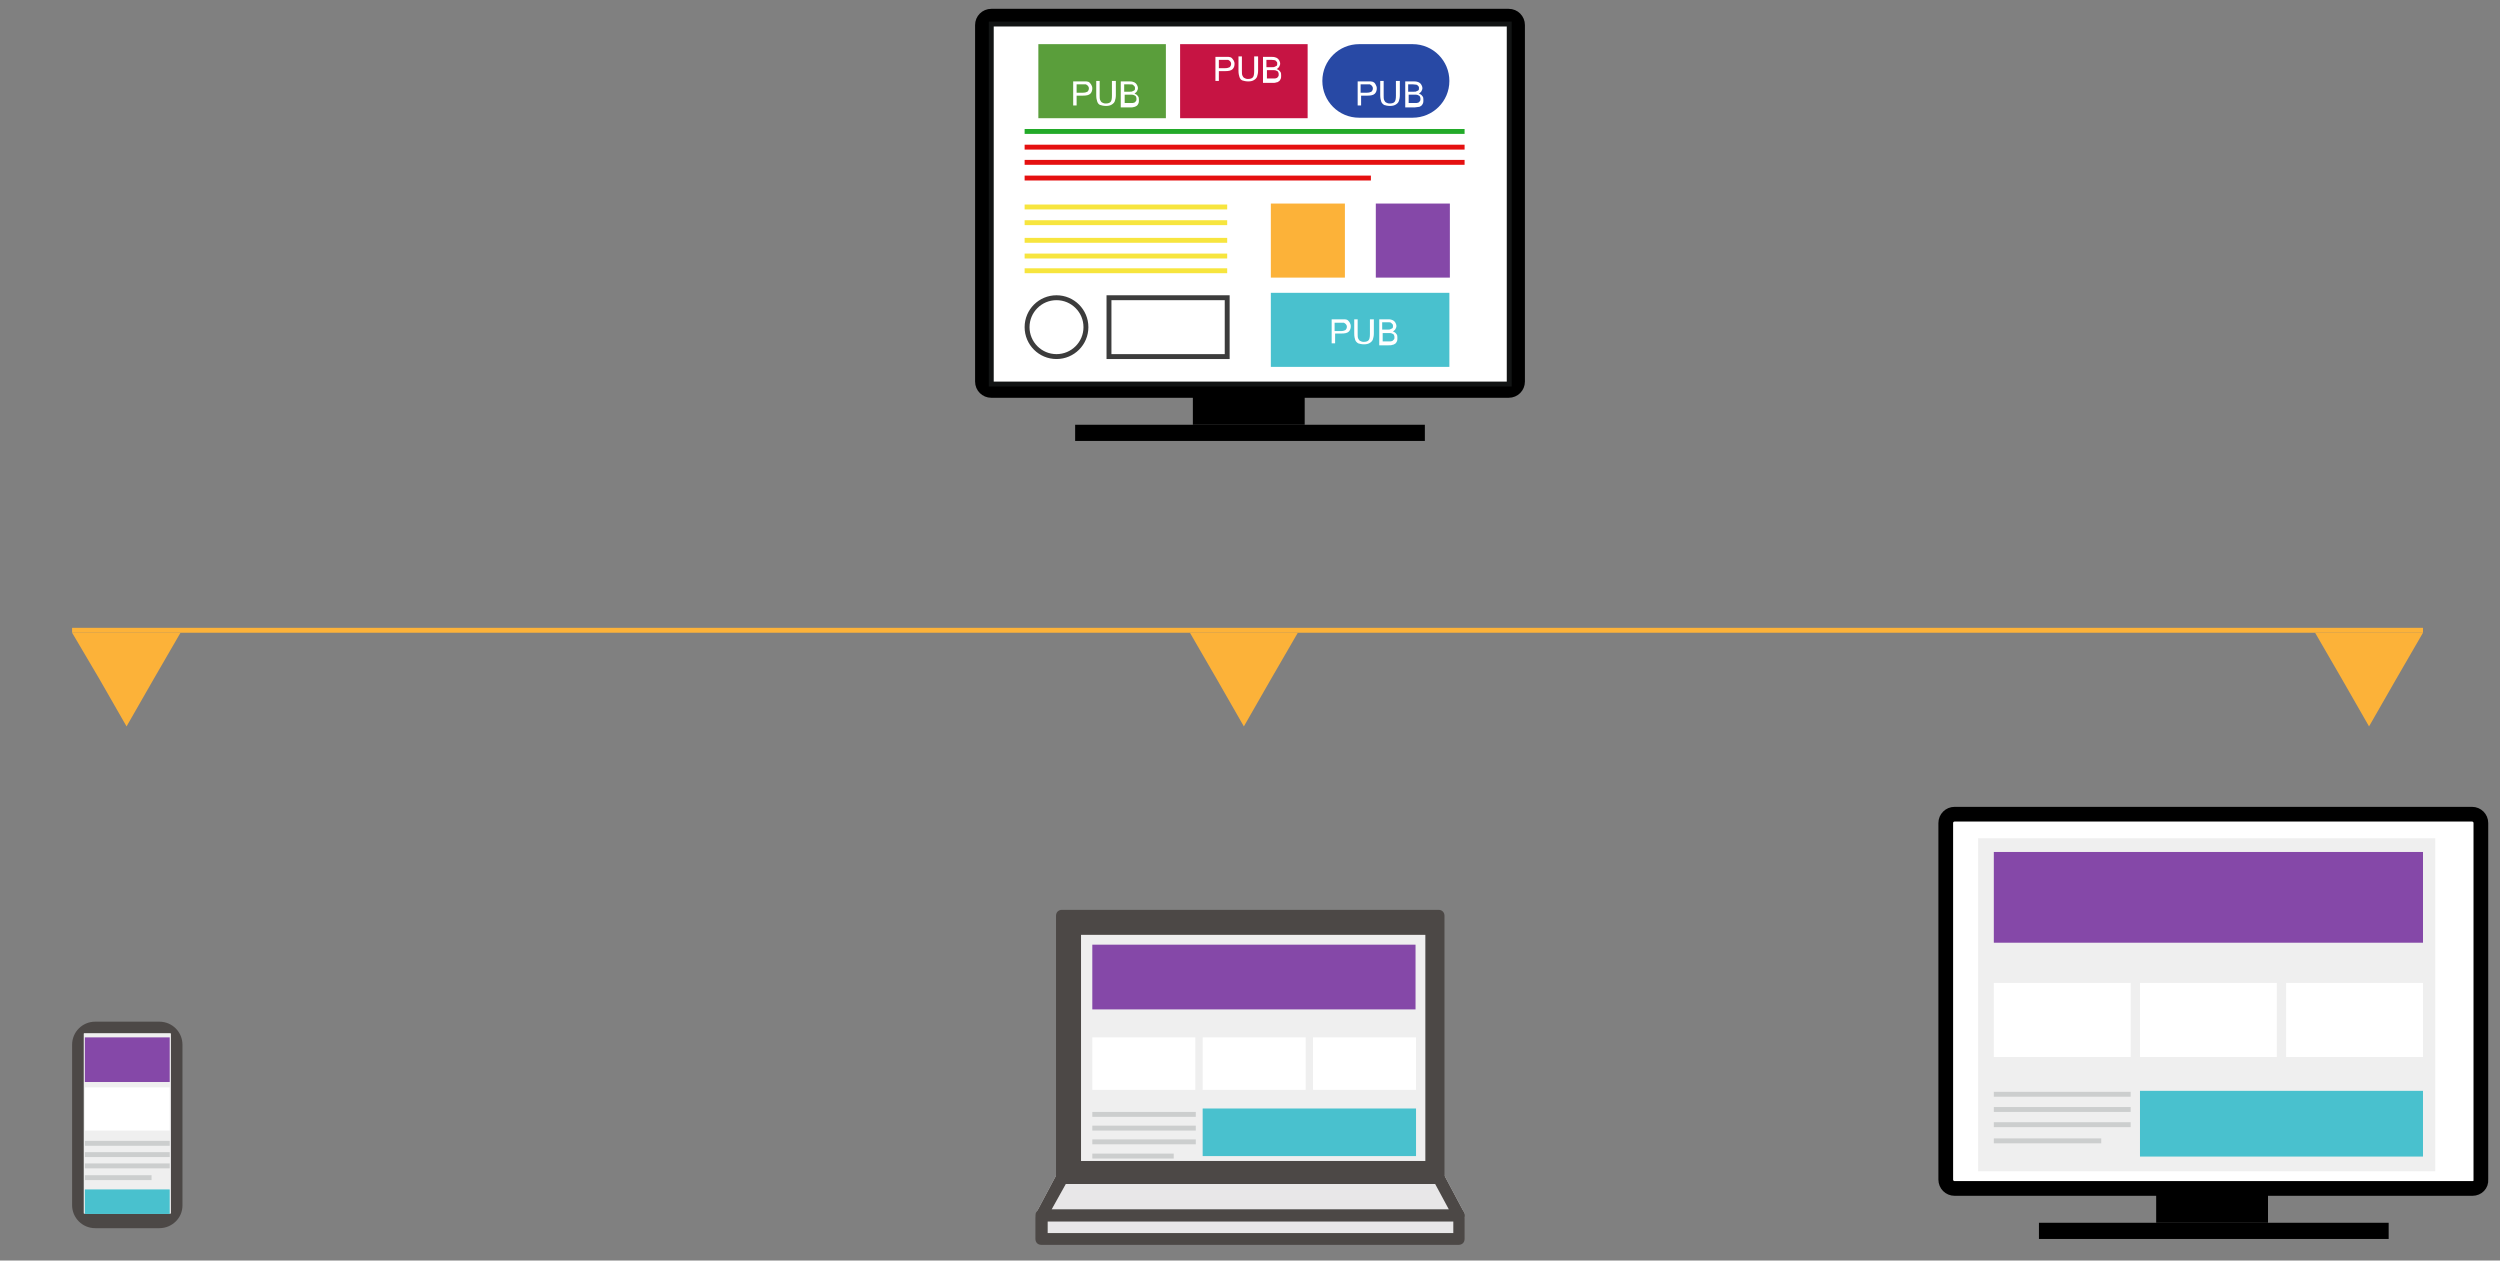 <?xml version="1.0" encoding="utf-8"?>
<!-- Generator: Adobe Illustrator 22.0.1, SVG Export Plug-In . SVG Version: 6.00 Build 0)  -->
<svg version="1.1" id="Calque_1" xmlns="http://www.w3.org/2000/svg" xmlns:xlink="http://www.w3.org/1999/xlink" x="0px" y="0px"
	 viewBox="0 0 509.7 257" style="enable-background:new 0 0 509.7 257;" xml:space="preserve">
<rect x="0" y="0" width="509.7" height="257" fill="#808080" stroke="none"/>
<style type="text/css">
	.st0{fill:#E8E7E8;}
	.st1{fill:#FFFFFF;}
	.st2{fill:#4C4846;}
	.st3{fill:#5F5C5A;}
	.st4{fill:#FFFFFF;stroke:#000000;stroke-width:3;stroke-miterlimit:10;}
	.st5{fill:#EFEFEF;}
	.st6{fill:#49C1CE;}
	.st7{fill:#8548A8;}
	.st8{fill:none;stroke:#CCCECE;stroke-miterlimit:10;}
	.st9{fill:#FFFFFF;stroke:#121414;stroke-miterlimit:10;}
	.st10{fill:none;stroke:#22AA29;stroke-miterlimit:10;}
	.st11{fill:none;stroke:#E51010;stroke-miterlimit:10;}
	.st12{fill:none;stroke:#F7E53E;stroke-miterlimit:10;}
	.st13{fill:#FCB239;}
	.st14{fill:#5A9E3B;}
	.st15{fill:#C61443;}
	.st16{fill:#2849A5;}
	.st17{fill:none;}
	.st18{enable-background:new    ;}
	.st19{fill:#FFFFFF;stroke:#3C3C3C;stroke-miterlimit:10;}
	.st20{fill:none;stroke:#FFFFFF;stroke-width:0.5;stroke-miterlimit:10;}
	.st21{fill:none;stroke:#3C3C3C;stroke-miterlimit:10;}
	.st22{fill:none;stroke:#FCB239;stroke-miterlimit:10;}
</style>
<g id="Calque_3">
	<g id="Ordinateur_portable_1_">
		<g>
			<rect x="212.4" y="247.8" class="st0" width="85.1" height="4.8"/>
		</g>
		<g>
			<polygon class="st0" points="216.5,240.1 212.4,247.8 297.4,247.8 293.3,240.1 			"/>
			<path class="st1" d="M297.4,249h-85.1c-0.4,0-0.8-0.2-1-0.6c-0.2-0.4-0.2-0.8,0-1.2l4.1-7.7c0.2-0.4,0.6-0.6,1.1-0.6h76.8
				c0.4,0,0.9,0.2,1.1,0.6l4.1,7.7c0.2,0.4,0.2,0.8,0,1.2C298.2,248.8,297.9,249,297.4,249z M214.4,246.6h81l-2.8-5.2h-75.3
				L214.4,246.6z"/>
		</g>
		<g>
			<rect x="216.5" y="186.7" class="st2" width="76.8" height="53.4"/>
		</g>
		<g>
			<path class="st2" d="M293.3,241.3h-76.8c-0.7,0-1.2-0.5-1.2-1.2v-53.4c0-0.7,0.5-1.2,1.2-1.2h76.8c0.7,0,1.2,0.5,1.2,1.2v53.4
				C294.5,240.8,293.9,241.3,293.3,241.3z M217.7,238.9h74.4v-51h-74.4V238.9z"/>
		</g>
		<g>
			<path class="st2" d="M297.4,249h-85.1c-0.4,0-0.8-0.2-1-0.6c-0.2-0.4-0.2-0.8,0-1.2l4.1-7.7c0.2-0.4,0.6-0.6,1.1-0.6h76.8
				c0.4,0,0.9,0.2,1.1,0.6l4.1,7.7c0.2,0.4,0.2,0.8,0,1.2C298.2,248.8,297.9,249,297.4,249z M214.4,246.6h81l-2.8-5.2h-75.3
				L214.4,246.6z"/>
		</g>
		<g>
			<path class="st2" d="M297.4,253.8h-85.1c-0.7,0-1.2-0.5-1.2-1.2v-4.8c0-0.7,0.5-1.2,1.2-1.2h85.1c0.7,0,1.2,0.5,1.2,1.2v4.8
				C298.6,253.3,298.1,253.8,297.4,253.8z M213.6,251.4h82.7V249h-82.7V251.4z"/>
		</g>
		<g>
			<rect x="220.4" y="190.6" class="st3" width="69.1" height="45.7"/>
		</g>
	</g>
	<path class="st4" d="M504.1,242.3H398.5c-1,0-1.8-0.8-1.8-1.8v-72.7c0-1,0.8-1.8,1.8-1.8h105.5c1,0,1.8,0.8,1.8,1.8v72.7
		C505.9,241.5,505.1,242.3,504.1,242.3z"/>
	<rect x="439.6" y="243.1" width="22.8" height="6.2"/>
	<rect x="415.7" y="249.3" width="71.3" height="3.3"/>
	<rect x="403.3" y="170.9" class="st5" width="93.2" height="67.9"/>
	<rect x="406.5" y="200.4" class="st1" width="27.9" height="15.1"/>
	<rect x="466.1" y="200.4" class="st1" width="27.9" height="15.1"/>
	<rect x="436.3" y="200.4" class="st1" width="27.9" height="15.1"/>
	<rect x="436.3" y="222.4" class="st6" width="57.7" height="13.4"/>
	<rect x="406.5" y="173.7" class="st7" width="87.5" height="18.5"/>
	<line class="st8" x1="406.5" y1="223.1" x2="434.4" y2="223.1"/>
	<line class="st8" x1="406.5" y1="226.2" x2="434.4" y2="226.2"/>
	<line class="st8" x1="406.5" y1="229.3" x2="434.4" y2="229.3"/>
	<line class="st8" x1="406.5" y1="232.6" x2="428.4" y2="232.6"/>
	<path class="st4" d="M307.6,79.6H202.1c-1,0-1.8-0.8-1.8-1.8V5.1c0-1,0.8-1.8,1.8-1.8h105.5c1,0,1.8,0.8,1.8,1.8v72.7
		C309.4,78.8,308.6,79.6,307.6,79.6z"/>
	<rect x="243.2" y="80.4" width="22.8" height="6.2"/>
	<rect x="219.2" y="86.6" width="71.3" height="3.3"/>
	<rect x="202.1" y="4.9" class="st9" width="105.6" height="73.4"/>
	<line class="st10" x1="208.9" y1="26.8" x2="298.6" y2="26.8"/>
	<line class="st11" x1="208.9" y1="30" x2="298.6" y2="30"/>
	<line class="st11" x1="208.9" y1="33.1" x2="298.6" y2="33.1"/>
	<line class="st11" x1="208.9" y1="36.3" x2="279.5" y2="36.3"/>
	<line class="st12" x1="208.9" y1="42.2" x2="250.2" y2="42.2"/>
	<line class="st12" x1="208.9" y1="45.4" x2="250.2" y2="45.4"/>
	<line class="st12" x1="208.9" y1="49" x2="250.2" y2="49"/>
	<line class="st12" x1="208.9" y1="52.2" x2="250.2" y2="52.2"/>
	<line class="st12" x1="208.9" y1="55.2" x2="250.2" y2="55.2"/>
	<rect x="220.4" y="190.6" class="st5" width="70.2" height="46.1"/>
	<rect x="222.7" y="211.5" class="st1" width="21" height="10.7"/>
	<rect x="267.7" y="211.5" class="st1" width="21" height="10.7"/>
	<rect x="245.2" y="211.5" class="st1" width="21" height="10.7"/>
	<rect x="245.2" y="226" class="st6" width="43.5" height="9.7"/>
	<rect x="222.7" y="192.6" class="st7" width="65.9" height="13.2"/>
	<line class="st8" x1="222.7" y1="227.2" x2="243.8" y2="227.2"/>
	<line class="st8" x1="222.7" y1="230" x2="243.8" y2="230"/>
	<line class="st8" x1="222.7" y1="232.8" x2="243.8" y2="232.8"/>
	<line class="st8" x1="222.7" y1="235.7" x2="239.3" y2="235.7"/>
	<path class="st2" d="M32.5,250.4H19.4c-2.6,0-4.7-2.1-4.7-4.7V213c0-2.6,2.1-4.7,4.7-4.7h13.1c2.6,0,4.7,2.1,4.7,4.7v32.8
		C37.2,248.3,35.1,250.4,32.5,250.4z"/>
	<rect x="17.1" y="210.7" class="st1" width="17.7" height="36.7"/>
	<rect x="17.1" y="210.7" class="st5" width="17.7" height="36.7"/>
	<rect x="17.3" y="211.5" class="st7" width="17.3" height="9.1"/>
	<rect x="17.3" y="221.7" class="st1" width="17.3" height="8.8"/>
	<line class="st8" x1="17.3" y1="233.1" x2="34.6" y2="233.1"/>
	<line class="st8" x1="17.3" y1="235.4" x2="34.6" y2="235.4"/>
	<line class="st8" x1="17.3" y1="237.7" x2="34.6" y2="237.7"/>
	<line class="st8" x1="17.3" y1="240.1" x2="30.9" y2="240.1"/>
	<rect x="17.3" y="242.5" class="st6" width="17.3" height="5"/>
	<rect x="280.5" y="41.5" class="st7" width="15.1" height="15.1"/>
	<rect x="259.1" y="41.5" class="st13" width="15.1" height="15.1"/>
	<rect x="211.7" y="9" class="st14" width="26" height="15.1"/>
	<rect x="240.6" y="9" class="st15" width="26" height="15.1"/>
	<path class="st16" d="M277.1,9h10.9c4.2,0,7.5,3.4,7.5,7.5l0,0c0,4.2-3.4,7.5-7.5,7.5h-10.9c-4.2,0-7.5-3.4-7.5-7.5l0,0
		C269.6,12.3,273,9,277.1,9z"/>
	<rect x="218.3" y="16.6" class="st17" width="12.8" height="6"/>
	<g class="st18">
		<path class="st1" d="M218.8,21.6v-5h1.9c0.3,0,0.6,0,0.8,0c0.2,0,0.5,0.1,0.6,0.2s0.3,0.3,0.4,0.5c0.1,0.2,0.2,0.4,0.2,0.7
			c0,0.4-0.1,0.8-0.4,1.1s-0.8,0.4-1.5,0.4h-1.3v2H218.8z M219.5,18.9h1.3c0.4,0,0.7-0.1,0.9-0.2c0.2-0.2,0.3-0.4,0.3-0.7
			c0-0.2-0.1-0.4-0.2-0.5c-0.1-0.1-0.2-0.2-0.4-0.3c-0.1,0-0.3,0-0.6,0h-1.3V18.9z"/>
		<path class="st1" d="M226.8,16.5h0.7v2.9c0,0.5-0.1,0.9-0.2,1.2s-0.3,0.5-0.6,0.7c-0.3,0.2-0.7,0.3-1.2,0.3
			c-0.5,0-0.9-0.1-1.2-0.2s-0.5-0.4-0.6-0.7s-0.2-0.7-0.2-1.3v-2.9h0.7v2.9c0,0.4,0,0.8,0.1,1c0.1,0.2,0.2,0.4,0.4,0.5
			c0.2,0.1,0.4,0.2,0.7,0.2c0.5,0,0.8-0.1,1-0.3c0.2-0.2,0.3-0.6,0.3-1.3V16.5z"/>
		<path class="st1" d="M228.5,21.6v-5h1.9c0.4,0,0.7,0.1,0.9,0.2c0.2,0.1,0.4,0.3,0.5,0.5c0.1,0.2,0.2,0.4,0.2,0.7
			c0,0.2-0.1,0.4-0.2,0.6s-0.3,0.3-0.5,0.5c0.3,0.1,0.5,0.2,0.7,0.5c0.2,0.2,0.2,0.5,0.2,0.8c0,0.2,0,0.5-0.1,0.7
			c-0.1,0.2-0.2,0.4-0.4,0.5s-0.3,0.2-0.5,0.2c-0.2,0.1-0.5,0.1-0.8,0.1H228.5z M229.2,18.7h1.1c0.3,0,0.5,0,0.6-0.1
			c0.2-0.1,0.3-0.1,0.4-0.2c0.1-0.1,0.1-0.3,0.1-0.4c0-0.2,0-0.3-0.1-0.4c-0.1-0.1-0.2-0.2-0.3-0.3s-0.4-0.1-0.8-0.1h-1V18.7z
			 M229.2,21h1.2c0.2,0,0.4,0,0.5,0c0.2,0,0.3-0.1,0.4-0.1s0.2-0.2,0.3-0.3s0.1-0.3,0.1-0.4c0-0.2,0-0.3-0.1-0.5s-0.2-0.2-0.4-0.3
			c-0.2-0.1-0.4-0.1-0.7-0.1h-1.2V21z"/>
	</g>
	<rect x="247.3" y="11.6" class="st17" width="12.8" height="6"/>
	<g class="st18">
		<path class="st1" d="M247.8,16.6v-5h1.9c0.3,0,0.6,0,0.8,0c0.2,0,0.5,0.1,0.6,0.2s0.3,0.3,0.4,0.5c0.1,0.2,0.2,0.4,0.2,0.7
			c0,0.4-0.1,0.8-0.4,1.1s-0.8,0.4-1.5,0.4h-1.3v2H247.8z M248.5,13.9h1.3c0.4,0,0.7-0.1,0.9-0.2c0.2-0.2,0.3-0.4,0.3-0.7
			c0-0.2-0.1-0.4-0.2-0.5c-0.1-0.1-0.2-0.2-0.4-0.3c-0.1,0-0.3,0-0.6,0h-1.3V13.9z"/>
		<path class="st1" d="M255.8,11.5h0.7v2.9c0,0.5-0.1,0.9-0.2,1.2c-0.1,0.3-0.3,0.5-0.6,0.7c-0.3,0.2-0.7,0.3-1.2,0.3
			c-0.5,0-0.9-0.1-1.2-0.2s-0.5-0.4-0.6-0.7s-0.2-0.7-0.2-1.3v-2.9h0.7v2.9c0,0.4,0,0.8,0.1,1c0.1,0.2,0.2,0.4,0.4,0.5
			c0.2,0.1,0.4,0.2,0.7,0.2c0.5,0,0.8-0.1,1-0.3c0.2-0.2,0.3-0.6,0.3-1.3V11.5z"/>
		<path class="st1" d="M257.5,16.6v-5h1.9c0.4,0,0.7,0.1,0.9,0.2c0.2,0.1,0.4,0.3,0.5,0.5s0.2,0.4,0.2,0.7c0,0.2-0.1,0.4-0.2,0.6
			s-0.3,0.3-0.5,0.5c0.3,0.1,0.5,0.2,0.7,0.5c0.2,0.2,0.2,0.5,0.2,0.8c0,0.2,0,0.5-0.1,0.7c-0.1,0.2-0.2,0.4-0.4,0.5
			c-0.1,0.1-0.3,0.2-0.5,0.2c-0.2,0.1-0.5,0.1-0.8,0.1H257.5z M258.2,13.7h1.1c0.3,0,0.5,0,0.6-0.1c0.2-0.1,0.3-0.1,0.4-0.2
			c0.1-0.1,0.1-0.3,0.1-0.4c0-0.2,0-0.3-0.1-0.4c-0.1-0.1-0.2-0.2-0.3-0.3c-0.1,0-0.4-0.1-0.8-0.1h-1V13.7z M258.2,16h1.2
			c0.2,0,0.4,0,0.5,0c0.2,0,0.3-0.1,0.4-0.1s0.2-0.2,0.3-0.3c0.1-0.1,0.1-0.3,0.1-0.4c0-0.2,0-0.3-0.1-0.5s-0.2-0.2-0.4-0.3
			c-0.2-0.1-0.4-0.1-0.7-0.1h-1.2V16z"/>
	</g>
	<rect x="259.1" y="59.7" class="st6" width="36.4" height="15.1"/>
	<rect x="270.9" y="65.2" class="st17" width="12.8" height="6"/>
	<g class="st18">
		<path class="st1" d="M271.5,70.1v-5h1.9c0.3,0,0.6,0,0.8,0c0.2,0,0.5,0.1,0.6,0.2s0.3,0.3,0.4,0.5c0.1,0.2,0.2,0.4,0.2,0.7
			c0,0.4-0.1,0.8-0.4,1.1c-0.3,0.3-0.8,0.4-1.5,0.4h-1.3v2H271.5z M272.1,67.5h1.3c0.4,0,0.7-0.1,0.9-0.2c0.2-0.2,0.3-0.4,0.3-0.7
			c0-0.2-0.1-0.4-0.2-0.5s-0.2-0.2-0.4-0.3c-0.1,0-0.3,0-0.6,0h-1.3V67.5z"/>
		<path class="st1" d="M279.4,65.1h0.7V68c0,0.5-0.1,0.9-0.2,1.2c-0.1,0.3-0.3,0.5-0.6,0.7c-0.3,0.2-0.7,0.3-1.2,0.3
			c-0.5,0-0.9-0.1-1.2-0.2c-0.3-0.2-0.5-0.4-0.6-0.7s-0.2-0.7-0.2-1.3v-2.9h0.7V68c0,0.4,0,0.8,0.1,1c0.1,0.2,0.2,0.4,0.4,0.5
			c0.2,0.1,0.4,0.2,0.7,0.2c0.5,0,0.8-0.1,1-0.3c0.2-0.2,0.3-0.6,0.3-1.3V65.1z"/>
		<path class="st1" d="M281.2,70.1v-5h1.9c0.4,0,0.7,0.1,0.9,0.2c0.2,0.1,0.4,0.3,0.5,0.5c0.1,0.2,0.2,0.4,0.2,0.7
			c0,0.2-0.1,0.4-0.2,0.6c-0.1,0.2-0.3,0.3-0.5,0.5c0.3,0.1,0.5,0.2,0.7,0.5c0.2,0.2,0.2,0.5,0.2,0.8c0,0.2,0,0.5-0.1,0.7
			c-0.1,0.2-0.2,0.4-0.4,0.5s-0.3,0.2-0.5,0.2c-0.2,0.1-0.5,0.1-0.8,0.1H281.2z M281.8,67.2h1.1c0.3,0,0.5,0,0.6-0.1
			c0.2-0.1,0.3-0.1,0.4-0.2c0.1-0.1,0.1-0.3,0.1-0.4c0-0.2,0-0.3-0.1-0.4c-0.1-0.1-0.2-0.2-0.3-0.3s-0.4-0.1-0.8-0.1h-1V67.2z
			 M281.8,69.6h1.2c0.2,0,0.4,0,0.5,0c0.2,0,0.3-0.1,0.4-0.1c0.1-0.1,0.2-0.2,0.3-0.3c0.1-0.1,0.1-0.3,0.1-0.4c0-0.2,0-0.3-0.1-0.5
			s-0.2-0.2-0.4-0.3s-0.4-0.1-0.7-0.1h-1.2V69.6z"/>
	</g>
	<rect x="276.2" y="16.6" class="st17" width="12.8" height="6"/>
	<g class="st18">
		<path class="st1" d="M276.8,21.6v-5h1.9c0.3,0,0.6,0,0.8,0c0.2,0,0.5,0.1,0.6,0.2c0.2,0.1,0.3,0.3,0.4,0.5s0.2,0.4,0.2,0.7
			c0,0.4-0.1,0.8-0.4,1.1c-0.3,0.3-0.8,0.4-1.5,0.4h-1.3v2H276.8z M277.4,18.9h1.3c0.4,0,0.7-0.1,0.9-0.2c0.2-0.2,0.3-0.4,0.3-0.7
			c0-0.2-0.1-0.4-0.2-0.5c-0.1-0.1-0.2-0.2-0.4-0.3c-0.1,0-0.3,0-0.6,0h-1.3V18.9z"/>
		<path class="st1" d="M284.7,16.5h0.7v2.9c0,0.5-0.1,0.9-0.2,1.2c-0.1,0.3-0.3,0.5-0.6,0.7c-0.3,0.2-0.7,0.3-1.2,0.3
			c-0.5,0-0.9-0.1-1.2-0.2c-0.3-0.2-0.5-0.4-0.6-0.7c-0.1-0.3-0.2-0.7-0.2-1.3v-2.9h0.7v2.9c0,0.4,0,0.8,0.1,1s0.2,0.4,0.4,0.5
			c0.2,0.1,0.4,0.2,0.7,0.2c0.5,0,0.8-0.1,1-0.3c0.2-0.2,0.3-0.6,0.3-1.3V16.5z"/>
		<path class="st1" d="M286.5,21.6v-5h1.9c0.4,0,0.7,0.1,0.9,0.2s0.4,0.3,0.5,0.5c0.1,0.2,0.2,0.4,0.2,0.7c0,0.2-0.1,0.4-0.2,0.6
			s-0.3,0.3-0.5,0.5c0.3,0.1,0.5,0.2,0.7,0.5c0.2,0.2,0.2,0.5,0.2,0.8c0,0.2,0,0.5-0.1,0.7c-0.1,0.2-0.2,0.4-0.4,0.5
			c-0.1,0.1-0.3,0.2-0.5,0.2s-0.5,0.1-0.8,0.1H286.5z M287.1,18.7h1.1c0.3,0,0.5,0,0.6-0.1c0.2-0.1,0.3-0.1,0.4-0.2
			c0.1-0.1,0.1-0.3,0.1-0.4c0-0.2,0-0.3-0.1-0.4c-0.1-0.1-0.2-0.2-0.3-0.3c-0.1,0-0.4-0.1-0.8-0.1h-1V18.7z M287.1,21h1.2
			c0.2,0,0.4,0,0.5,0c0.2,0,0.3-0.1,0.4-0.1s0.2-0.2,0.3-0.3c0.1-0.1,0.1-0.3,0.1-0.4c0-0.2,0-0.3-0.1-0.5s-0.2-0.2-0.4-0.3
			s-0.4-0.1-0.7-0.1h-1.2V21z"/>
	</g>
	<circle class="st19" cx="215.4" cy="66.7" r="6"/>
	<line class="st20" x1="253.8" y1="59.2" x2="253.8" y2="77.2"/>
	<rect x="226.1" y="60.7" class="st21" width="24.1" height="12"/>
</g>
<g id="Calque_2_1_">
	<line class="st22" x1="14.7" y1="128.5" x2="494" y2="128.5"/>
	<polygon class="st13" points="25.8,129 36.8,129 31.3,138.5 25.8,148.1 20.3,138.5 14.7,129 	"/>
	<polygon class="st13" points="253.6,129 264.6,129 259.1,138.5 253.6,148.1 248.1,138.5 242.6,129 	"/>
	<polygon class="st13" points="483,129 494,129 488.5,138.5 483,148.1 477.5,138.5 472,129 	"/>
</g>
</svg>

